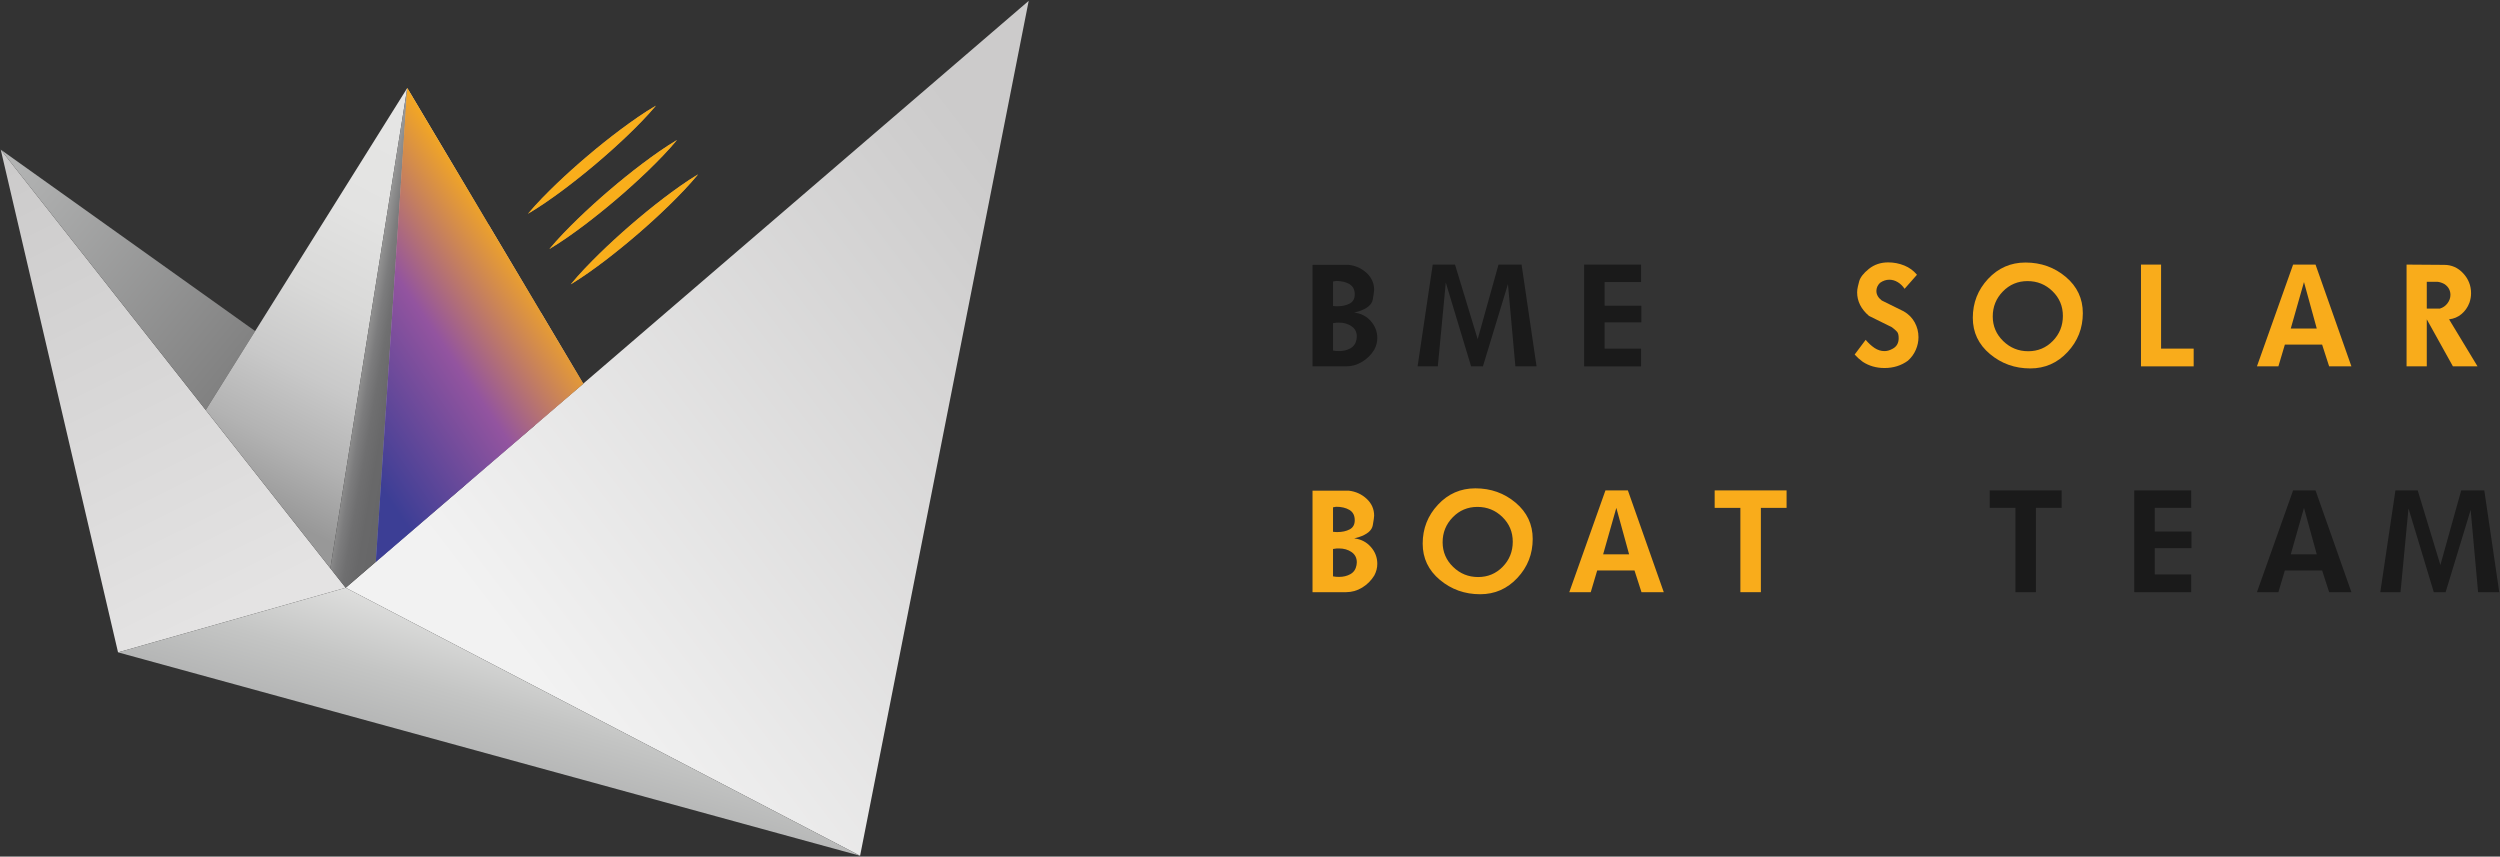 <svg width="1824" height="625" viewBox="0 0 1824 625" fill="none" xmlns="http://www.w3.org/2000/svg">
<rect x="0" y="0" width="1824" height="625" fill="#333333" stroke="none"/>
<path d="M1002.67 255.157C1000.4 258.837 997.436 261.78 993.791 263.987C990.144 266.195 986.248 267.299 982.101 267.299H957.618V193.247H984.108C989.191 193.849 993.54 195.84 997.152 199.217C1000.76 202.596 1002.57 206.692 1002.57 211.509C1002.57 212.446 1002.24 214.787 1001.57 218.533C1000.9 222.28 997.486 225.155 991.333 227.162L988.021 228.065C992.903 228.601 996.934 230.658 1000.11 234.236C1003.29 237.815 1004.88 241.947 1004.88 246.628C1004.88 249.572 1004.14 252.415 1002.67 255.157ZM988.423 214.82C988.423 211.343 987.134 208.834 984.559 207.295C981.983 205.757 978.756 204.986 974.877 204.986L972.569 205.388V223.249C973.237 223.316 973.823 223.366 974.325 223.399C974.827 223.434 975.278 223.449 975.679 223.449C979.224 223.449 982.234 222.797 984.71 221.493C987.184 220.188 988.423 217.965 988.423 214.82ZM989.727 247.531C989.86 246.596 989.927 245.926 989.927 245.525C989.927 242.314 988.656 239.822 986.115 238.049C983.572 236.277 980.496 235.39 976.884 235.39C976.146 235.39 975.529 235.407 975.027 235.441C974.525 235.475 973.706 235.591 972.569 235.791V255.76C973.839 256.028 975.311 256.161 976.984 256.161C980.128 256.161 982.904 255.476 985.312 254.104C987.72 252.734 989.191 250.542 989.727 247.531Z" fill="#1A1A1A"/>
<path d="M1121.07 267.299H1105.62L1100.2 207.295L1081.94 267.299H1073.31L1054.85 206.19L1049.03 267.299H1034.28L1045.31 193.046L1061.57 193.048L1078.12 247.467L1093.31 193.058L1110.15 193.046L1121.07 267.299Z" fill="#1A1A1A"/>
<path d="M1197.53 235.19H1170.74V254.355H1197.33V267.299H1155.79V193.046H1197.33V205.789H1170.74V223.048H1197.53V235.19Z" fill="#1A1A1A"/>
<path d="M1504.18 370.539H1485.41V432.048H1470.46V370.539H1451.7V357.796H1504.18L1504.18 370.539Z" fill="#1A1A1A"/>
<path d="M1598.9 399.939H1572.11V419.104H1598.7V432.048H1557.16V357.796H1598.7V370.539H1572.11V387.798H1598.9V399.939Z" fill="#1A1A1A"/>
<path d="M1715.59 432.048H1699.34L1694.22 416.194H1667.03L1662.31 432.048H1646.66L1673.05 357.796H1689.41L1715.59 432.048ZM1690.31 404.454L1680.98 370.539L1671.34 404.454H1690.31Z" fill="#1A1A1A"/>
<path d="M1823.46 432.048H1808.01L1802.59 372.044L1784.33 432.048H1775.7L1757.24 370.94L1751.42 432.048H1736.67L1747.7 357.796L1763.96 357.797L1780.5 412.217L1795.7 357.807L1812.54 357.796L1823.46 432.048Z" fill="#1A1A1A"/>
<path d="M1398.62 200.472L1389.59 210.706C1388.18 208.634 1386.51 207.011 1384.57 205.84C1382.63 204.67 1380.59 204.084 1378.45 204.084C1376.04 204.084 1373.77 204.853 1371.62 206.392C1369.88 208.132 1369.02 210.104 1369.02 212.311C1369.02 214.921 1370.32 217.228 1372.93 219.235L1388.98 227.162C1392.46 229.169 1395.12 231.846 1396.96 235.189C1398.8 238.535 1399.72 242.147 1399.72 246.026C1399.72 249.171 1399.07 252.247 1397.76 255.258C1396.46 258.267 1394.54 260.911 1391.99 263.184C1387.11 266.731 1381.42 268.503 1374.94 268.503C1368.98 268.503 1363.7 266.998 1359.08 263.987C1356.87 262.382 1354.9 260.61 1353.16 258.669L1361.19 247.933C1363.26 250.408 1365.44 252.397 1367.71 253.903C1369.98 255.408 1372.39 256.161 1374.94 256.161C1376.81 256.161 1378.71 255.626 1380.66 254.556C1383.73 253.017 1385.27 250.408 1385.27 246.728C1385.27 244.521 1384.89 242.983 1384.12 242.113C1383.35 241.244 1382.61 240.542 1381.91 240.006C1381.21 239.471 1380.66 239.037 1380.25 238.701L1363.6 230.474C1357.84 225.523 1354.97 219.805 1354.97 213.315C1354.97 212.713 1355.02 211.978 1355.12 211.107C1355.22 210.239 1355.65 208.333 1356.42 205.388C1357.19 202.445 1359.55 199.385 1363.5 196.207C1367.44 193.03 1372.16 191.44 1377.65 191.44C1381.73 191.44 1385.62 192.193 1389.34 193.698C1393.05 195.203 1396.14 197.461 1398.62 200.472Z" fill="#F9AC1B"/>
<path d="M1519.63 228.467C1519.63 239.439 1515.92 248.903 1508.49 256.863C1501.07 264.824 1492 268.804 1481.3 268.804C1470.06 268.804 1460.26 265.309 1451.9 258.318C1443.53 251.329 1439.36 242.515 1439.36 231.878C1439.36 220.908 1443.07 211.443 1450.49 203.481C1457.92 195.521 1467.01 191.541 1477.79 191.541C1489.09 191.541 1498.89 195.037 1507.19 202.026C1515.48 209.018 1519.63 217.83 1519.63 228.467ZM1505.08 230.474C1505.08 223.384 1502.55 217.379 1497.5 212.462C1492.45 207.546 1486.38 205.087 1479.29 205.087C1472.2 205.087 1466.2 207.613 1461.28 212.663C1456.36 217.715 1453.91 223.785 1453.91 230.875C1453.91 237.899 1456.45 243.886 1461.53 248.836C1466.61 253.787 1472.7 256.261 1479.79 256.261C1486.88 256.261 1492.87 253.753 1497.75 248.735C1502.64 243.719 1505.08 237.632 1505.08 230.474Z" fill="#F9AC1B"/>
<path d="M1600.5 267.299H1562.07V193.046H1576.72V254.355H1600.5L1600.5 267.299Z" fill="#F9AC1B"/>
<path d="M1715.59 267.299H1699.34L1694.22 251.444H1667.03L1662.31 267.299H1646.66L1673.05 193.046H1689.41L1715.59 267.299ZM1690.31 239.705L1680.98 205.789L1671.34 239.705H1690.31Z" fill="#F9AC1B"/>
<path d="M1807.61 267.299H1789.65L1770.58 232.982V267.299H1755.83V193.046L1783.32 193.247C1788.74 193.247 1793.36 195.311 1797.17 199.437C1800.98 203.564 1802.89 208.389 1802.89 213.912C1802.89 216.242 1802.49 218.572 1801.69 220.902C1800.42 224.231 1798.49 226.976 1795.92 229.14C1793.34 231.303 1790.31 232.584 1786.84 232.983L1807.61 267.299ZM1783.53 207.295C1781.85 206.358 1780.15 205.789 1778.41 205.589H1770.58V225.155H1780.11C1782.39 224.487 1784.24 223.198 1785.68 221.292C1787.12 219.386 1787.84 217.329 1787.84 215.121C1787.84 213.583 1787.49 212.145 1786.79 210.807C1786.08 209.469 1785 208.298 1783.53 207.295Z" fill="#F9AC1B"/>
<path d="M1002.67 419.906C1000.4 423.586 997.436 426.529 993.791 428.736C990.144 430.944 986.248 432.048 982.101 432.048H957.618V357.996H984.108C989.191 358.599 993.54 360.589 997.152 363.967C1000.76 367.345 1002.57 371.441 1002.57 376.258C1002.57 377.195 1002.24 379.536 1001.57 383.282C1000.9 387.029 997.486 389.904 991.333 391.911L988.021 392.814C992.903 393.35 996.934 395.407 1000.11 398.985C1003.29 402.564 1004.88 406.696 1004.88 411.378C1004.88 414.322 1004.14 417.164 1002.67 419.906ZM988.423 379.569C988.423 376.092 987.134 373.584 984.559 372.044C981.983 370.506 978.756 369.736 974.877 369.736L972.569 370.138V387.998C973.237 388.066 973.823 388.115 974.325 388.149C974.827 388.184 975.278 388.199 975.679 388.199C979.224 388.199 982.234 387.547 984.71 386.242C987.184 384.938 988.423 382.715 988.423 379.569ZM989.727 412.28C989.86 411.345 989.927 410.675 989.927 410.273C989.927 407.063 988.656 404.571 986.115 402.799C983.572 401.026 980.496 400.14 976.884 400.14C976.146 400.14 975.529 400.156 975.027 400.189C974.525 400.224 973.706 400.34 972.569 400.541V420.509C973.839 420.777 975.311 420.91 976.984 420.91C980.128 420.91 982.904 420.225 985.312 418.853C987.72 417.483 989.191 415.291 989.727 412.28Z" fill="#F9AC1B"/>
<path d="M1118.26 393.216C1118.26 404.187 1114.55 413.652 1107.13 421.612C1099.7 429.574 1090.64 433.553 1079.93 433.553C1068.7 433.553 1058.89 430.059 1050.53 423.067C1042.17 416.078 1037.99 407.264 1037.99 396.628C1037.99 385.657 1041.7 376.192 1049.13 368.23C1056.55 360.271 1065.65 356.29 1076.42 356.29C1087.73 356.29 1097.53 359.786 1105.82 366.776C1114.11 373.766 1118.26 382.58 1118.26 393.216ZM1103.71 395.223C1103.71 388.133 1101.19 382.128 1096.14 377.212C1091.09 372.295 1085.02 369.836 1077.93 369.836C1070.84 369.836 1064.83 372.362 1059.92 377.412C1055 382.464 1052.54 388.534 1052.54 395.624C1052.54 402.647 1055.08 408.636 1060.17 413.585C1065.25 418.536 1071.34 421.011 1078.43 421.011C1085.52 421.011 1091.51 418.502 1096.39 413.484C1101.27 408.468 1103.71 402.382 1103.71 395.223Z" fill="#F9AC1B"/>
<path d="M1213.89 432.048H1197.63L1192.52 416.194H1165.32L1160.61 432.048H1144.95L1171.34 357.796H1187.7L1213.89 432.048ZM1188.6 404.454L1179.27 370.539L1169.64 404.454H1188.6Z" fill="#F9AC1B"/>
<path d="M1303.49 370.539H1284.73V432.048H1269.78V370.539H1251.02V357.796H1303.49L1303.49 370.539Z" fill="#F9AC1B"/>
<g opacity="0.5">
<path d="M385.192 155.969C391.857 148.082 399.058 140.828 406.42 133.766C413.803 126.729 421.397 119.94 429.17 113.366C436.943 106.789 444.904 100.435 453.074 94.329C461.264 88.247 469.619 82.36 478.515 77.113C471.856 85.008 464.658 92.264 457.294 99.324C449.911 106.361 442.318 113.15 434.536 119.716C426.756 126.284 418.796 132.638 410.626 138.743C402.434 144.824 394.081 150.713 385.192 155.969Z" fill="url(#paint0_linear_120_2914)"/>
<path d="M400.797 181.717C407.437 173.778 414.615 166.471 421.955 159.354C429.317 152.261 436.891 145.417 444.646 138.785C452.4 132.151 460.343 125.739 468.497 119.574C476.671 113.432 485.011 107.485 493.895 102.174C487.263 110.12 480.087 117.43 472.745 124.545C465.382 131.637 457.809 138.482 450.047 145.106C442.285 151.731 434.343 158.143 426.188 164.308C418.013 170.448 409.674 176.398 400.797 181.717Z" fill="url(#paint1_linear_120_2914)"/>
<path d="M416.403 207.464C423.016 199.475 430.172 192.114 437.491 184.941C444.831 177.794 452.385 170.894 460.122 164.204C467.857 157.513 475.782 151.043 483.92 144.818C492.078 138.617 500.403 132.61 509.276 127.235C502.669 135.233 495.516 142.597 488.195 149.767C480.854 156.914 473.3 163.815 465.557 170.496C457.814 177.178 449.889 183.649 441.751 189.873C433.591 196.072 425.268 202.082 416.403 207.464Z" fill="url(#paint2_linear_120_2914)"/>
</g>
<path d="M252.207 428.836L86.12 475.957L0.539 109.167L150.104 299.143L241.029 414.64L252.207 428.836Z" fill="url(#paint3_linear_120_2914)"/>
<path d="M186.164 241.553L150.104 299.143L0.539 109.167L186.164 241.553Z" fill="url(#paint4_linear_120_2914)"/>
<path d="M297.118 64.247L241.029 414.641L150.104 299.143L186.164 241.553L297.118 64.247Z" fill="url(#paint5_linear_120_2914)"/>
<path d="M750.539 0.622L627.523 624.371L252.207 428.836L274.204 409.931L339.963 353.424L390.043 310.396L425.536 279.896L750.539 0.622Z" fill="url(#paint6_linear_120_2914)"/>
<path d="M627.523 624.371L86.12 475.957L252.207 428.836L627.523 624.371Z" fill="url(#paint7_linear_120_2914)"/>
<path d="M297.118 64.247L288.724 190.839L281.556 298.993L274.204 409.931L252.207 428.836L241.029 414.641L297.118 64.247Z" fill="url(#paint8_linear_120_2914)"/>
<path d="M339.963 353.424L274.204 409.931L281.556 298.993L327.626 270.144L339.963 353.424Z" fill="url(#paint9_linear_120_2914)"/>
<path d="M425.536 279.896L390.043 310.396L365.82 246.229L394.711 228.132L425.536 279.896Z" fill="url(#paint10_linear_120_2914)"/>
<path d="M394.711 228.132L365.82 246.229L337.546 171.334L356.401 163.799L394.711 228.132Z" fill="url(#paint11_linear_120_2914)"/>
<path d="M314.356 180.603L288.724 190.839L297.118 64.247L314.356 180.603Z" fill="url(#paint12_linear_120_2914)"/>
<path d="M356.401 163.799L337.546 171.334L297.118 64.247L356.401 163.799Z" fill="url(#paint13_linear_120_2914)"/>
<path d="M365.82 246.229L327.626 270.144L314.356 180.603L337.546 171.334L365.82 246.229Z" fill="url(#paint14_linear_120_2914)"/>
<path d="M390.043 310.396L339.963 353.424L327.626 270.143L365.82 246.229L390.043 310.396Z" fill="url(#paint15_linear_120_2914)"/>
<path d="M327.626 270.144L281.556 298.993L288.724 190.839L314.356 180.603L327.626 270.144Z" fill="url(#paint16_linear_120_2914)"/>
<path d="M337.546 171.334L314.356 180.603L297.118 64.247L337.546 171.334Z" fill="url(#paint17_linear_120_2914)"/>
<g style="mix-blend-mode:hard-light">
<path d="M425.538 279.896L390.045 310.396L339.965 353.424L274.206 409.931L281.558 298.993L288.726 190.839L297.12 64.247L356.403 163.798L394.713 228.132L425.538 279.896Z" fill="url(#paint18_linear_120_2914)"/>
</g>
<g style="mix-blend-mode:multiply" opacity="0.7">
<path d="M425.538 279.896L390.045 310.396L339.965 353.424L274.206 409.931L281.558 298.993L288.726 190.839L297.12 64.247L356.403 163.798L394.713 228.132L425.538 279.896Z" fill="url(#paint19_linear_120_2914)"/>
</g>
<g style="mix-blend-mode:multiply">
<path d="M385.192 155.969C391.857 148.082 399.058 140.828 406.42 133.766C413.803 126.729 421.397 119.94 429.17 113.366C436.943 106.789 444.904 100.435 453.074 94.329C461.264 88.247 469.619 82.36 478.515 77.113C471.856 85.008 464.658 92.264 457.294 99.324C449.911 106.361 442.318 113.15 434.536 119.716C426.756 126.284 418.796 132.638 410.626 138.743C402.434 144.824 394.081 150.713 385.192 155.969Z" fill="#F9AE1B"/>
<path d="M400.797 181.717C407.437 173.778 414.615 166.471 421.955 159.354C429.317 152.261 436.891 145.417 444.646 138.785C452.4 132.151 460.343 125.739 468.497 119.574C476.671 113.432 485.011 107.485 493.895 102.174C487.263 110.12 480.087 117.43 472.745 124.545C465.382 131.637 457.809 138.482 450.047 145.106C442.285 151.731 434.343 158.143 426.188 164.308C418.013 170.448 409.674 176.398 400.797 181.717Z" fill="#F9AE1B"/>
<path d="M416.403 207.464C423.016 199.475 430.172 192.114 437.491 184.941C444.831 177.794 452.385 170.894 460.122 164.204C467.857 157.513 475.782 151.043 483.92 144.818C492.078 138.617 500.403 132.61 509.276 127.235C502.669 135.233 495.516 142.597 488.195 149.767C480.854 156.914 473.3 163.815 465.557 170.496C457.814 177.178 449.889 183.649 441.751 189.873C433.591 196.072 425.268 202.082 416.403 207.464Z" fill="#F9AE1B"/>
</g>
<g style="mix-blend-mode:hard-light" opacity="0.5">
<path d="M385.192 155.969C391.857 148.082 399.058 140.828 406.42 133.766C413.803 126.729 421.397 119.94 429.17 113.366C436.943 106.789 444.904 100.435 453.074 94.329C461.264 88.247 469.619 82.36 478.515 77.113C471.856 85.008 464.658 92.264 457.294 99.324C449.911 106.361 442.318 113.15 434.536 119.716C426.756 126.284 418.796 132.638 410.626 138.743C402.434 144.824 394.081 150.713 385.192 155.969Z" fill="#F9AE1B"/>
<path d="M400.797 181.717C407.437 173.778 414.615 166.471 421.955 159.354C429.317 152.261 436.891 145.417 444.646 138.785C452.4 132.151 460.343 125.739 468.497 119.574C476.671 113.432 485.011 107.485 493.895 102.174C487.263 110.12 480.087 117.43 472.745 124.545C465.382 131.637 457.809 138.482 450.047 145.106C442.285 151.731 434.343 158.143 426.188 164.308C418.013 170.448 409.674 176.398 400.797 181.717Z" fill="#F9AE1B"/>
<path d="M416.403 207.464C423.016 199.475 430.172 192.114 437.491 184.941C444.831 177.794 452.385 170.894 460.122 164.204C467.857 157.513 475.782 151.043 483.92 144.818C492.078 138.617 500.403 132.61 509.276 127.235C502.669 135.233 495.516 142.597 488.195 149.767C480.854 156.914 473.3 163.815 465.557 170.496C457.814 177.178 449.889 183.649 441.751 189.873C433.591 196.072 425.268 202.082 416.403 207.464Z" fill="#F9AE1B"/>
</g>
<defs>
<linearGradient id="paint0_linear_120_2914" x1="384.803" y1="163.257" x2="478.566" y2="69.495" gradientUnits="userSpaceOnUse">
<stop stop-color="#808080"/>
<stop offset="0.096" stop-color="#898989"/>
<stop offset="0.48" stop-color="#ACACAC"/>
<stop offset="0.795" stop-color="#C2C2C1"/>
<stop offset="1" stop-color="#CACAC9"/>
</linearGradient>
<linearGradient id="paint1_linear_120_2914" x1="400.161" y1="188.798" x2="494.194" y2="94.765" gradientUnits="userSpaceOnUse">
<stop stop-color="#808080"/>
<stop offset="0.096" stop-color="#898989"/>
<stop offset="0.48" stop-color="#ACACAC"/>
<stop offset="0.795" stop-color="#C2C2C1"/>
<stop offset="1" stop-color="#CACAC9"/>
</linearGradient>
<linearGradient id="paint2_linear_120_2914" x1="415.519" y1="214.338" x2="509.822" y2="120.035" gradientUnits="userSpaceOnUse">
<stop stop-color="#808080"/>
<stop offset="0.096" stop-color="#898989"/>
<stop offset="0.48" stop-color="#ACACAC"/>
<stop offset="0.795" stop-color="#C2C2C1"/>
<stop offset="1" stop-color="#CACAC9"/>
</linearGradient>
<linearGradient id="paint3_linear_120_2914" x1="4.647" y1="121.19" x2="165.882" y2="445.984" gradientUnits="userSpaceOnUse">
<stop stop-color="#CCCBCB"/>
<stop offset="1" stop-color="#E4E3E3"/>
</linearGradient>
<linearGradient id="paint4_linear_120_2914" x1="1.289" y1="132.575" x2="174.293" y2="275.415" gradientUnits="userSpaceOnUse">
<stop stop-color="#B2B3B3"/>
<stop offset="1" stop-color="#808080"/>
</linearGradient>
<linearGradient id="paint5_linear_120_2914" x1="333.773" y1="87.098" x2="188.94" y2="369.292" gradientUnits="userSpaceOnUse">
<stop stop-color="#E6E6E5"/>
<stop offset="0.288" stop-color="#E3E3E2"/>
<stop offset="0.496" stop-color="#D9D9D8"/>
<stop offset="0.679" stop-color="#C9C9C9"/>
<stop offset="0.846" stop-color="#B3B3B3"/>
<stop offset="1" stop-color="#989898"/>
</linearGradient>
<linearGradient id="paint6_linear_120_2914" x1="413.556" y1="523.209" x2="809.177" y2="220.175" gradientUnits="userSpaceOnUse">
<stop stop-color="#F2F2F2"/>
<stop offset="0.908" stop-color="#CFCECE"/>
<stop offset="1" stop-color="#CCCBCB"/>
</linearGradient>
<linearGradient id="paint7_linear_120_2914" x1="353.452" y1="560.924" x2="385.675" y2="450.814" gradientUnits="userSpaceOnUse">
<stop stop-color="#B2B3B3"/>
<stop offset="0.411" stop-color="#C4C5C4"/>
<stop offset="1" stop-color="#E6E6E5"/>
</linearGradient>
<linearGradient id="paint8_linear_120_2914" x1="257.896" y1="243.496" x2="307.589" y2="252.124" gradientUnits="userSpaceOnUse">
<stop stop-color="#CCCBCB"/>
<stop offset="0.019" stop-color="#C4C3C4"/>
<stop offset="0.111" stop-color="#A7A6A7"/>
<stop offset="0.214" stop-color="#8F8F8F"/>
<stop offset="0.329" stop-color="#7C7C7D"/>
<stop offset="0.465" stop-color="#6F6F70"/>
<stop offset="0.641" stop-color="#686869"/>
<stop offset="1" stop-color="#666667"/>
</linearGradient>
<linearGradient id="paint9_linear_120_2914" x1="274.028" y1="339.873" x2="339.788" y2="339.873" gradientUnits="userSpaceOnUse">
<stop stop-color="#E6E6E5"/>
<stop offset="0.297" stop-color="#E3E3E2"/>
<stop offset="0.481" stop-color="#DADADA"/>
<stop offset="0.634" stop-color="#CCCCCB"/>
<stop offset="0.77" stop-color="#B7B7B7"/>
<stop offset="0.893" stop-color="#9D9D9D"/>
<stop offset="1" stop-color="#808080"/>
</linearGradient>
<linearGradient id="paint10_linear_120_2914" x1="365.646" y1="269.098" x2="425.363" y2="269.098" gradientUnits="userSpaceOnUse">
<stop stop-color="#E6E6E5"/>
<stop offset="0.297" stop-color="#E3E3E2"/>
<stop offset="0.481" stop-color="#DADADA"/>
<stop offset="0.634" stop-color="#CCCCCB"/>
<stop offset="0.77" stop-color="#B7B7B7"/>
<stop offset="0.893" stop-color="#9D9D9D"/>
<stop offset="1" stop-color="#808080"/>
</linearGradient>
<linearGradient id="paint11_linear_120_2914" x1="337.371" y1="204.847" x2="394.537" y2="204.847" gradientUnits="userSpaceOnUse">
<stop stop-color="#E6E6E5"/>
<stop offset="0.297" stop-color="#E3E3E2"/>
<stop offset="0.481" stop-color="#DADADA"/>
<stop offset="0.634" stop-color="#CCCCCB"/>
<stop offset="0.77" stop-color="#B7B7B7"/>
<stop offset="0.893" stop-color="#9D9D9D"/>
<stop offset="1" stop-color="#808080"/>
</linearGradient>
<linearGradient id="paint12_linear_120_2914" x1="288.549" y1="127.374" x2="314.181" y2="127.374" gradientUnits="userSpaceOnUse">
<stop stop-color="#E6E6E5"/>
<stop offset="0.297" stop-color="#E3E3E2"/>
<stop offset="0.481" stop-color="#DADADA"/>
<stop offset="0.634" stop-color="#CCCCCB"/>
<stop offset="0.77" stop-color="#B7B7B7"/>
<stop offset="0.893" stop-color="#9D9D9D"/>
<stop offset="1" stop-color="#808080"/>
</linearGradient>
<linearGradient id="paint13_linear_120_2914" x1="296.943" y1="117.622" x2="356.226" y2="117.622" gradientUnits="userSpaceOnUse">
<stop stop-color="#E6E6E5"/>
<stop offset="0.297" stop-color="#E3E3E2"/>
<stop offset="0.481" stop-color="#DADADA"/>
<stop offset="0.634" stop-color="#CCCCCB"/>
<stop offset="0.77" stop-color="#B7B7B7"/>
<stop offset="0.893" stop-color="#9D9D9D"/>
<stop offset="1" stop-color="#808080"/>
</linearGradient>
<linearGradient id="paint14_linear_120_2914" x1="314.181" y1="220.572" x2="365.646" y2="220.572" gradientUnits="userSpaceOnUse">
<stop stop-color="#E6E6E5"/>
<stop offset="0.297" stop-color="#E3E3E2"/>
<stop offset="0.481" stop-color="#DADADA"/>
<stop offset="0.634" stop-color="#CCCCCB"/>
<stop offset="0.77" stop-color="#B7B7B7"/>
<stop offset="0.893" stop-color="#9D9D9D"/>
<stop offset="1" stop-color="#808080"/>
</linearGradient>
<linearGradient id="paint15_linear_120_2914" x1="327.451" y1="299.661" x2="389.869" y2="299.661" gradientUnits="userSpaceOnUse">
<stop stop-color="#E6E6E5"/>
<stop offset="0.297" stop-color="#E3E3E2"/>
<stop offset="0.481" stop-color="#DADADA"/>
<stop offset="0.634" stop-color="#CCCCCB"/>
<stop offset="0.77" stop-color="#B7B7B7"/>
<stop offset="0.893" stop-color="#9D9D9D"/>
<stop offset="1" stop-color="#808080"/>
</linearGradient>
<linearGradient id="paint16_linear_120_2914" x1="281.38" y1="239.632" x2="327.451" y2="239.632" gradientUnits="userSpaceOnUse">
<stop stop-color="#E6E6E5"/>
<stop offset="0.297" stop-color="#E3E3E2"/>
<stop offset="0.481" stop-color="#DADADA"/>
<stop offset="0.634" stop-color="#CCCCCB"/>
<stop offset="0.77" stop-color="#B7B7B7"/>
<stop offset="0.893" stop-color="#9D9D9D"/>
<stop offset="1" stop-color="#808080"/>
</linearGradient>
<linearGradient id="paint17_linear_120_2914" x1="296.943" y1="122.256" x2="337.371" y2="122.256" gradientUnits="userSpaceOnUse">
<stop stop-color="#E6E6E5"/>
<stop offset="0.297" stop-color="#E3E3E2"/>
<stop offset="0.481" stop-color="#DADADA"/>
<stop offset="0.634" stop-color="#CCCCCB"/>
<stop offset="0.77" stop-color="#B7B7B7"/>
<stop offset="0.893" stop-color="#9D9D9D"/>
<stop offset="1" stop-color="#808080"/>
</linearGradient>
<linearGradient id="paint18_linear_120_2914" x1="224.893" y1="277.973" x2="384.247" y2="170.015" gradientUnits="userSpaceOnUse">
<stop stop-color="#3C3E95"/>
<stop offset="0.5" stop-color="#93549F"/>
<stop offset="0.957" stop-color="#F9AC1B"/>
</linearGradient>
<linearGradient id="paint19_linear_120_2914" x1="224.893" y1="277.973" x2="384.247" y2="170.015" gradientUnits="userSpaceOnUse">
<stop stop-color="#3C3E95"/>
<stop offset="0.5" stop-color="#93549F"/>
<stop offset="0.957" stop-color="#F9AC1B"/>
</linearGradient>
</defs>
</svg>
